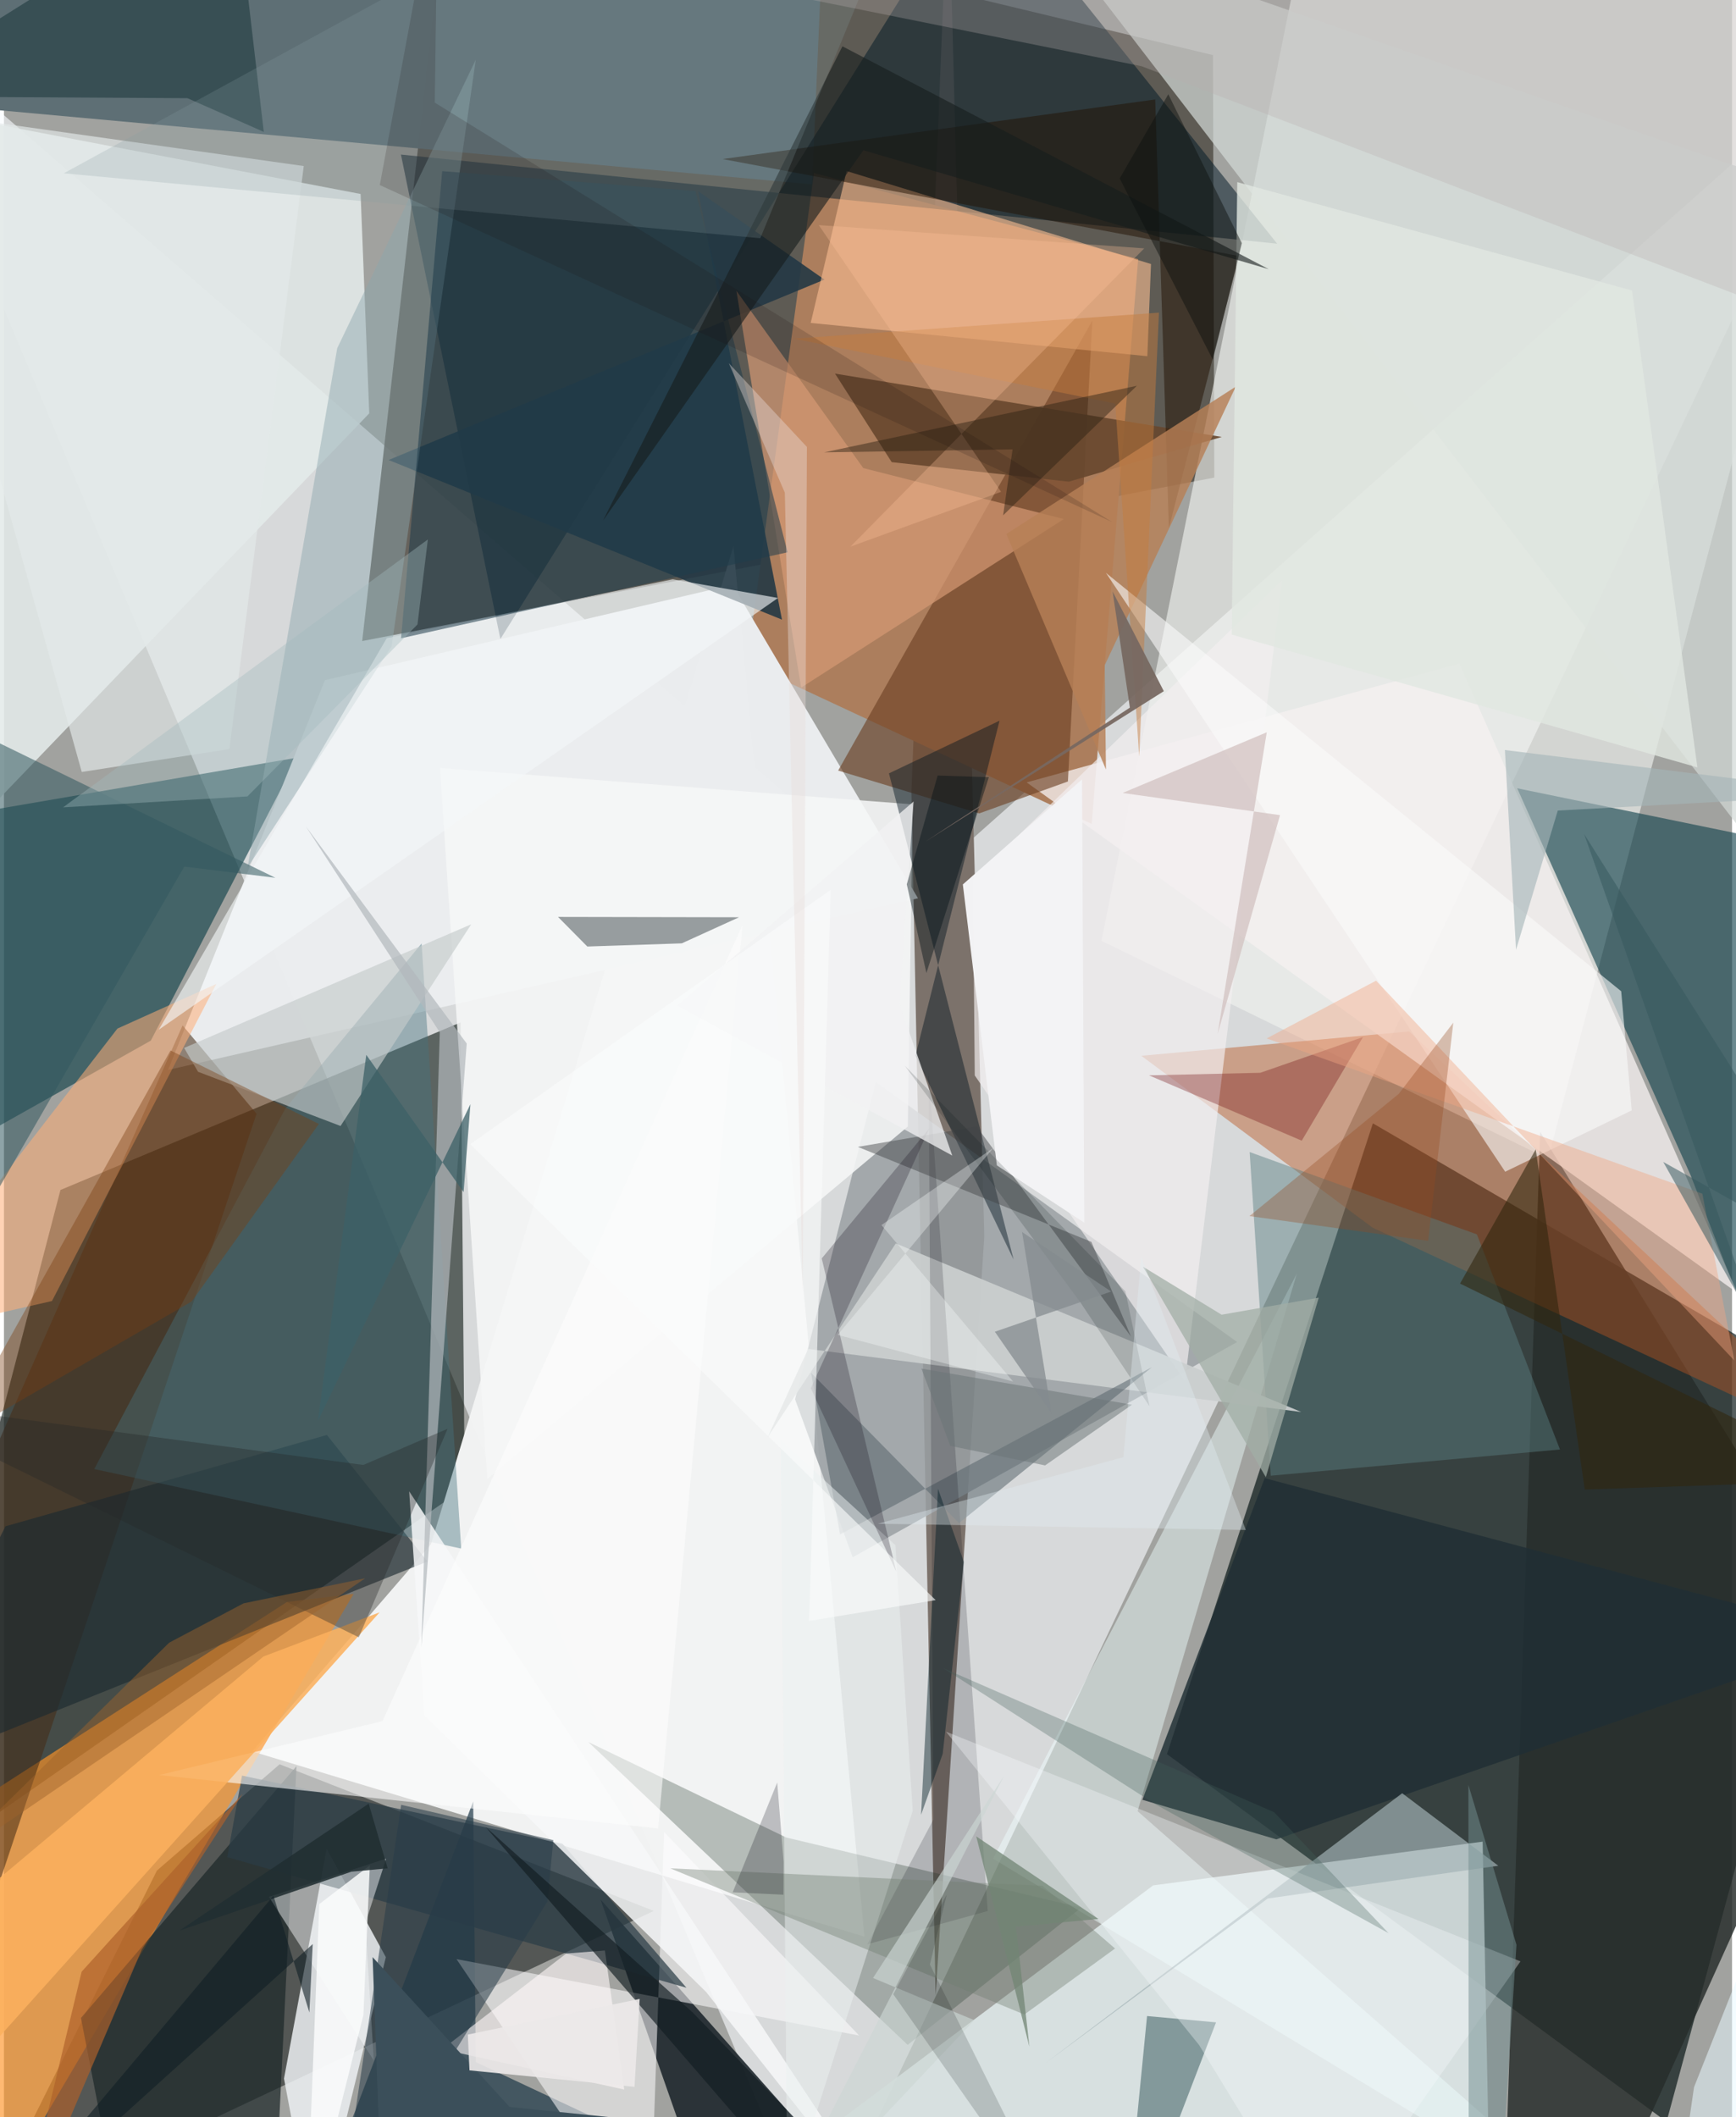 <svg xmlns="http://www.w3.org/2000/svg" width="228" height="278" viewBox="0 0 836 1024"><path fill="#a1a29f" d="M0 0h836v1024H0z"/><path fill="#051313" fill-opacity=".675" d="M662.248 543.318l-99.609 305.095 241.674 177.806L898 680.594z"/><path fill="#f9fcff" fill-opacity=".616" d="M898 24.23L393.539 1086-62 1.925 436.24 434.36z"/><path fill="#555049" fill-opacity=".867" d="M584.887 26.65l.642 204.336-412.223 79.065L215.44-62z"/><path fill="#010d08" fill-opacity=".573" d="M-62 918.211l284.907-198.649-1.978-225.066-193.6 81.06z"/><path fill="#f1f3f3" fill-opacity=".992" d="M352.903 264.119l63.343 672.545-296.15-89.559 86.49-100.218z"/><path fill="#303534" fill-opacity=".686" d="M314.382 924.238l-327.065 154.227 86.697-173.75 59.349-51.395z"/><path fill="#f0f2ef" fill-opacity=".631" d="M898-10.659L747.002 560.464 530.942 455.03 635.08-62z"/><path fill="#dfe9e9" fill-opacity=".871" d="M555.963 911.884l-182.395 136.703L719.223 1086l-3.877-195.252z"/><path fill="#7c726b" d="M450.717 965.114L438.99 382.823 456.89-62l17.367 659.986z"/><path fill="#ac7e5d" d="M391.878 83.685l156.83 41.64L526.22 398.5l-166.78-77.786z"/><path fill="#073b44" fill-opacity=".6" d="M71.049 503.313l-96.312 54.12L-62 401.355l203.903-34.926z"/><path fill="#16464f" fill-opacity=".635" d="M898 779.193L815.923 568.35 732.06 381.266 898 415.35z"/><path fill="#e4eae9" fill-opacity=".882" d="M172.54 93.822l4.183 106.103L-62 448.397l23.4-394.939z"/><path fill="#edf0f3" fill-opacity=".839" d="M156.114 894.166l-20.638 111.182 15.15 80.652 34.128-139.38z"/><path fill="#5e6f75" fill-opacity=".996" d="M-62 47.886l44.602-81.556L397.552-62 390.95 89.158z"/><path fill="#ff9427" fill-opacity=".651" d="M-62 902.89L-16.907 1086l186.08-315.108-32.266 3.922z"/><path fill="#eaecee" fill-opacity=".992" d="M352.467 282.83l-197.188 46.16L79.38 517.494l362.81-83.026z"/><path fill="#1c252a" fill-opacity=".882" d="M288.605 918.685L436.725 1086l27.697-41.655L347.252 1086z"/><path fill="#9aa0a3" fill-opacity=".851" d="M596.583 649.092L410.587 753.185l-27.873-76.389 39.056-153.482z"/><path fill="#001827" fill-opacity=".51" d="M472.018-62L240.153 309.059 192.05 74.752l423.898 43.113z"/><path fill="#272d2a" fill-opacity=".831" d="M743.177 547.472L898 798.544l-128.041 283.408-44.696 4.048z"/><path fill="#ba5420" fill-opacity=".439" d="M550.218 510.644l111.84 83.099L898 703.649 679.842 498.873z"/><path fill="#f6f0f0" fill-opacity=".761" d="M704.095 320.95l-209.347 57.456 349.36 250.918 2.924 15.032z"/><path fill="#293c2f" fill-opacity=".302" d="M437.191 989.044l83.912-66.374-142.583-33.908-95.807-46.204z"/><path fill="#1c3645" fill-opacity=".694" d="M227.012 871.293l1.235 126.045L417.15 1086l-258.897-34.435z"/><path fill="#6b4024" fill-opacity=".624" d="M403.566 372.698l122.972-217.656-11.828 222.93-42.917 15.446z"/><path fill="#fffeff" fill-opacity=".545" d="M312.4 1086l-93.475-138.448 194.795 36.96-94.37-98.428z"/><path fill="#233844" fill-opacity=".898" d="M186.078 222.482l190.307 77.212-40.548-207.207 61.09 42.737z"/><path fill="#fdc093" fill-opacity=".584" d="M554.904 127.694l-1.769 44.584-162.852-16.09 17.374-73.444z"/><path fill="#efffff" fill-opacity=".447" d="M625.428 616.084L478.482 898.95 787.335 1086 548.42 876.009z"/><path fill="#1e282a" fill-opacity=".729" d="M131.067 1068.745l10.458-214.539-104.28 121.812 15.506 79.675z"/><path fill="#442c17" fill-opacity=".557" d="M122.192 538.673L-18.66 959.733l-40.486-134.537L86.416 495.941z"/><path fill="#d2d9d6" fill-opacity=".71" d="M898 101.302v375.015L505.756-33.838 429.486-62z"/><path fill="#597e81" fill-opacity=".459" d="M612.822 713.747l-10.194-156.55 109.949 39.834 40.174 104.036z"/><path fill="#202f34" fill-opacity=".824" d="M615.55 889.63L898 791.725l-288.095-76.8-59.164 155.563z"/><path fill="#1b292f" fill-opacity=".624" d="M204.896 755.246l-48.666-61.205L.737 738.217-62 862.555z"/><path fill="#67482e" fill-opacity=".91" d="M515.138 232.973l-85.668-9.45-27.42-42.815 187.072 30.624z"/><path fill="#f5f6f7" fill-opacity=".875" d="M210.917 371.431l228.666 17.61-2.32 155.84-203.418 170.37z"/><path fill="#ffaf78" fill-opacity=".545" d="M54.89 497.49l47.855-21.592-79.517 153.364L-62 648.703z"/><path fill="#243035" fill-opacity=".447" d="M268.046 443.48l14.167 14.32 45.697-1.537 27.705-12.619z"/><path fill="#2a3c46" fill-opacity=".714" d="M270.2 891.732l59.972 69.668-222.148-63.162 7.15-39.448z"/><path fill="#45727e" fill-opacity=".424" d="M43.7 710.52l92.437-174.36 65.906-79.836 19.17 292.68z"/><path fill="#f3eff0" fill-opacity=".678" d="M571.358 668.064l-101.71-147.91-.861-94.825 149.52-144.656z"/><path fill="#8ca5ac" fill-opacity=".459" d="M228.25 28.898l-40.707 283.697-69.686 107.038 43.364-251.219z"/><path fill="#d69a75" fill-opacity=".698" d="M385.645 332.563L354.337 140.65l61.384 85.748 97.034 24.64z"/><path fill="#cacece" fill-opacity=".941" d="M627.583 682.922l-238.55-30.502-19.476 42.538 61.894-93.555z"/><path fill="#f6f7f9" fill-opacity=".843" d="M339.694 963.453L203.35 829.698l-7.323-108.397L436.553 1086z"/><path fill="#1f0f00" fill-opacity=".482" d="M347.644 76.928L556.95 48.104l6.603 207.272 34.002-131.528z"/><path fill="#00131e" fill-opacity=".439" d="M481.63 348.578l-40.67 162.024 47.48 98.597-60.297-235.149z"/><path fill="#2d4f53" fill-opacity=".486" d="M558.61 1050.432L542.093 1086l10.904-110.915 33.369 3.063z"/><path fill="#58656c" fill-opacity=".541" d="M555.406 661.222l-150.92 80.9-14.028-78.148 71.569 72.69z"/><path fill="#153136" fill-opacity=".514" d="M88.77 47.489l36.926 16.309L111.023-62-62 46.598z"/><path fill="#fefefe" fill-opacity=".584" d="M357.284 447.464l-40.84 436.887-241.35-25.827 108.052-26.093z"/><path fill="#f5f7fa" fill-opacity=".478" d="M184.904 898.95l-10.095 31.359 4.108 66.263-50.734-79.134z"/><path fill="#b67f56" fill-opacity=".816" d="M484.912 258.27l48.2 113.89-.59-50.426 63.402-134.736z"/><path fill="#a3b3b5" fill-opacity=".678" d="M611.368 918.241l111.55-15.84-46.493-35.082L503.89 997.846z"/><path fill="#e4eae9" fill-opacity=".655" d="M37.632 373.376l-89.58-320.768L145.04 80.311l-35.98 281.965z"/><path fill="#00030d" fill-opacity=".176" d="M449.64 880.04l-31.997 60.357 58.263-16.112-28.556-405.393z"/><path fill="#e1e7e1" fill-opacity=".804" d="M593.93 306.929l2.711-218.85 190.957 52.418 31.644 230.663z"/><path fill="#f3f6f9" fill-opacity=".62" d="M185.183 308.672L74.87 498.068l299.58-208.841-50.918-9.047z"/><path fill="#c5cbcb" fill-opacity=".647" d="M93.896 518.383l68.938 26.218 63.222-97.544-138.891 59.795z"/><path fill="#6c090a" fill-opacity=".318" d="M627.837 551.709l-73.9-31.602 53.872-1.244 49.639-17.258z"/><path fill="#fff8f9" fill-opacity=".604" d="M272.007 944.853l18.716-1.455 9.362 67.26-88.081-19.497z"/><path fill="#f7fbfd" fill-opacity=".341" d="M578.133 989.055l59.019 96.515 96.503-136.925L455.714 837.55z"/><path fill="#fafafa" fill-opacity=".596" d="M787.47 537.053l-61.215 29.673L533.11 277.091l249.265 202.342z"/><path fill="#203c4c" fill-opacity=".549" d="M192.11 308.703l186.984-41.592L334.51 92.389l-122.5-9.623z"/><path fill="#171d1d" fill-opacity=".604" d="M415.761 72.681l196.086 57.502L405.63 22.398l-115.881 229.49z"/><path fill="#899ca4" fill-opacity=".224" d="M438.94-62l-73.052 177.242L28.94 83.817 289.16-58.354z"/><path fill="#b1b7bc" fill-opacity=".698" d="M210.846 499.313l-8.932 297.452 21.959-292.052-77.868-105.073z"/><path fill="#424546" fill-opacity=".459" d="M526.089 600.668l19.12 45.775-74.633-101.582-57.488 9.843z"/><path fill="#b8adae" fill-opacity=".302" d="M839.485 142.973L880.138-62h-796.8l467.015 94.026z"/><path fill="#fbb05e" fill-opacity=".867" d="M-22.505 925.461L-62 1051.798l243.734-271.965-56.243 21.376z"/><path fill="#283d49" fill-opacity=".553" d="M192.157 872.92L160.34 1086l102.61-166.383 2.803-29.604z"/><path fill="#f0a683" fill-opacity=".424" d="M610.842 502.246l52.949-27.922 173.276 183.661-15.426-80.639z"/><path fill="#ebf0f1" fill-opacity=".494" d="M378.986 1065.775l-3.219-369.216 55.49 50.788 8.368 128.448z"/><path fill="#7a3e10" fill-opacity=".396" d="M80.578 508.074L-24.767 696.408l115.589-66.937 61.522-85.867z"/><path fill="#717e71" fill-opacity=".392" d="M537.514 942.425l-35.143-30.338-180.03-8.437 171.299 70.702z"/><path fill="#121d21" fill-opacity=".651" d="M435.446 1079.243l-69.293-41.61-133.21-154.066 100.431 89.968z"/><path fill="#32585f" fill-opacity=".549" d="M87.243 419.144L-62 677.926V330.267l193.307 94.288z"/><path fill="#160d1c" fill-opacity=".255" d="M395.614 608.65l52.138-62.997-57.424 125.786 41.372 88.813z"/><path fill="#30250d" fill-opacity=".573" d="M898 715.891l-193.587-95.078 36.611-64.9 23.72 164.52z"/><path fill="#f3f3f5" fill-opacity=".996" d="M480.334 563.645l42.322 27.746-1.112-214.422-57.662 50.807z"/><path fill="#021b25" fill-opacity=".443" d="M443.673 877.762l8.196-157.698 12.54 35.47-10.266 92.722z"/><path fill="#d0bfbe" fill-opacity=".706" d="M541.176 383.531l76.156 10.721-30.195 105.792 23.776-145.862z"/><path fill="#c47d3e" fill-opacity=".478" d="M558.744 151.224L382.139 163.8l155.478 31.364 11.585 170.702z"/><path fill="#252828" fill-opacity=".357" d="M214.623 691.044l-42.954 100.875L-62 676.922l235.845 31.622z"/><path fill="#f1f1f3" fill-opacity=".749" d="M440.046 387.657l-114.321 98.686 133.045 72.565-25.483-73.115z"/><path fill="#ffc39a" fill-opacity=".298" d="M409.52 264.377l72.855-26.492-88.19-129.01 157.452 11.25z"/><path fill="#2c2113" fill-opacity=".451" d="M548.08 186.579l-151.292 32.215 91.155-1.46-4.576 31.911z"/><path fill="#6a7477" fill-opacity=".518" d="M443.841 661.94l13.975 37.386 45.863 9.442 42.037-29.364z"/><path fill="#406059" fill-opacity=".298" d="M454.271 806.765l160.17 69.73 55.39 58.503-113.26-62.597z"/><path fill="#964a20" fill-opacity=".329" d="M701.158 494.622l-12.186 105.522-86.442-11.963 72.251-59.133z"/><path fill="#e9faff" fill-opacity=".537" d="M817.602 1009.507L898 807.022 841.675 1086h-35.178z"/><path fill="#728d8f" fill-opacity=".51" d="M708.631 1086l-.174-222.662 23.255 77.28L722.329 1086z"/><path fill="#ccd6d3" fill-opacity=".643" d="M420.436 956.686l63.329-97.67-116.001 225.746 101.649-107.667z"/><path fill="#fbfcfc" fill-opacity=".831" d="M146.076 1086l6.474-165.055 24.454-18.745-3.108 72.339z"/><path fill="#a4b5b8" fill-opacity=".62" d="M726.12 362.765l5.38 96.6 20.202-67.332L898 384.107z"/><path fill="#a4babd" fill-opacity=".376" d="M117.786 385.203l82.26-83.16 5.026-41.114L28.597 390.487z"/><path fill="#0c100e" fill-opacity=".459" d="M539.751 86.305l45.085 87.707 14.007-56.407-35.563-72.009z"/><path fill="#031115" fill-opacity=".427" d="M446.257 470.619l-9.5-42.908 14.935-52.61 24.77.806z"/><path fill="#9e642d" fill-opacity=".463" d="M79.923 794.506L-30.885 903.6 174.73 763.38l-58.838 12.106z"/><path fill="#fafbfc" fill-opacity=".624" d="M450.731 773.911l-61.198 10.074 10.418-353.597-174.355 123.028z"/><path fill="#a1ada5" fill-opacity=".737" d="M636.051 627.642l-25.593 86.791-59.43-101.773 38.04 23.215z"/><path fill="#202e32" fill-opacity=".875" d="M84.901 933.761l83.17-28.483 17.54-1.63-9.155-31.275z"/><path fill="#010d11" fill-opacity=".157" d="M435.82 515.46l84.733 114.174 33.644 50.55-11.677-55.597z"/><path fill="#776861" fill-opacity=".941" d="M544.687 342.256l-99.264 65.016L561.108 334.3l-24.781-48.233z"/><path fill="#3b4f5a" d="M183.506 1086l-5.154-139.397 66.275 72.453 172.97 17.623z"/><path fill="#101f25" fill-opacity=".596" d="M130.37 916.91l17.385 56.461 1.627-33.12L-12.022 1086z"/><path fill="#36585d" fill-opacity=".525" d="M802.716 561.993L898 615.222 764.432 403.377l86.015 243.748z"/><path fill="#848b8f" fill-opacity=".737" d="M492.522 595.879l43.123 28.782-56.274 19.455 27.446 39.546z"/><path fill="#ae602b" fill-opacity=".686" d="M37.579 953.646l77.93-86.12-48.803 75.349L5.723 1086z"/><path fill="#728575" fill-opacity=".749" d="M489.608 931.87l6.472 58.044-25.724-101.732 59.09 39.941z"/><path fill="#000c08" fill-opacity=".157" d="M430.226 964.547l25.877-48.3-8.163 33.924L515.48 1086z"/><path fill="#030011" fill-opacity=".224" d="M377.173 900.524l-.082 15.875-24.557-1.143 21.546-53.135z"/><path fill="#1d1211" fill-opacity=".161" d="M536.025 252.45L208.415 49.632 209.928-62 181.823 89.5z"/><path fill="#fbfcfc" fill-opacity=".329" d="M488.212 668.202l-84.865-22.568 75.233-90.39-54.077 37.272z"/><path fill="#e2edf3" fill-opacity=".373" d="M541.558 704.781l-118.796 32.196 178.018 3.011-50.606-131.958z"/><path fill="#3d6167" fill-opacity=".749" d="M175.285 510.197l47.072 66.37 3.305-42.514-73.77 153.223z"/><path fill="#ece8e9" fill-opacity=".906" d="M305.053 1009.335l2.493-42.526-83.146 17.238.806 17.314z"/><path fill="#eaddd9" fill-opacity=".4" d="M388.443 216.164l-2.018 408.592-8.66-386.475-27.11-62.623z"/></svg>
